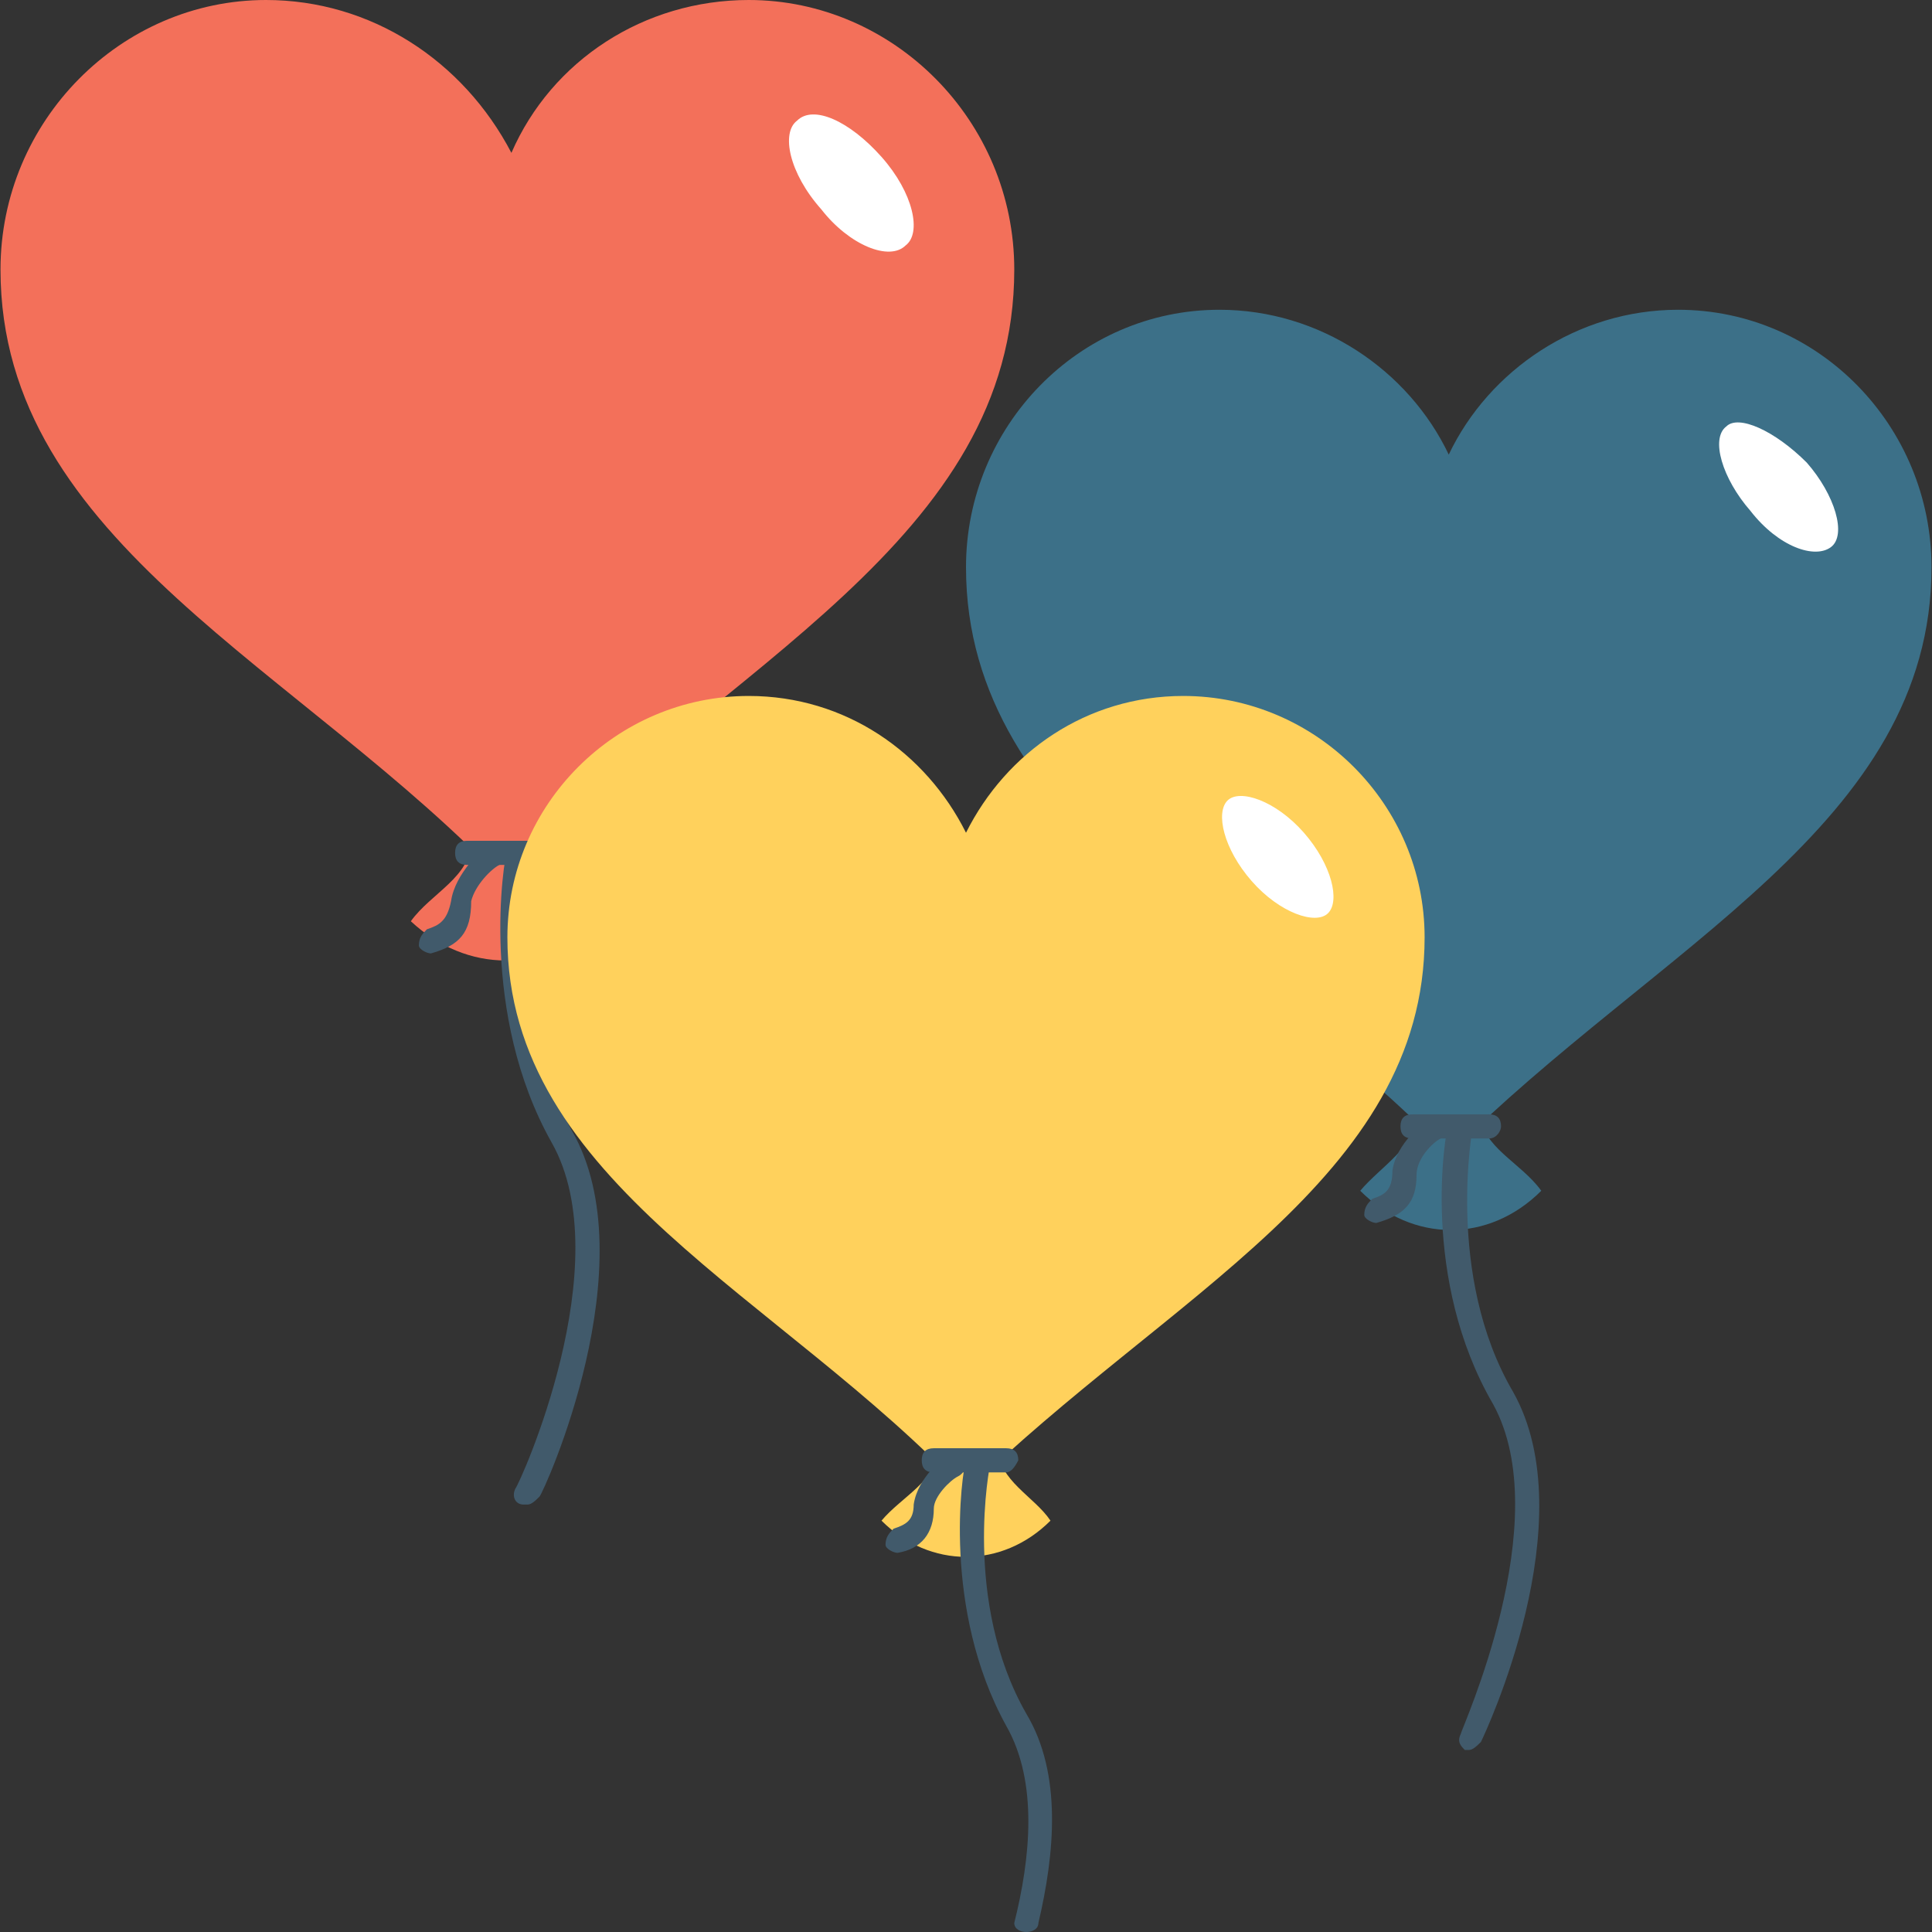 <?xml version="1.0"?>
<svg xmlns="http://www.w3.org/2000/svg" xmlns:xlink="http://www.w3.org/1999/xlink" version="1.1" id="Capa_1" x="0px" y="0px" viewBox="0 0 512.267 512.267" style="enable-background:new 0 0 512.267 512.267;" xml:space="preserve" width="512px" height="512px" class=""><rect x="0" y="0" width="512.267" height="512.267" fill="#333333" stroke="none"/><g><g>
	<path style="fill:#3C7088" d="M384.133,306.133c55.467-55.467,128-87.467,128-155.733c0-37.333-29.867-68.267-67.2-68.267   c-26.667,0-50.133,16-60.8,38.4c-10.667-22.4-34.133-38.4-60.8-38.4c-37.333,0-67.2,30.933-67.2,68.267   C256.133,219.733,331.867,251.733,384.133,306.133z" data-original="#66C6B9" class="active-path" data-old_color="#66C6B9"/>
	<path style="fill:#3C7088" d="M408.667,315.733c-13.867,13.867-34.133,13.867-48,0C366,309.333,375.6,304,375.6,295.467   c5.333,0,11.733,0,17.067,0C392.667,304,403.333,308.267,408.667,315.733z" data-original="#66C6B9" class="active-path" data-old_color="#66C6B9"/>
</g><path style="fill:#FFFFFF;" d="M479.067,122.667c7.467,8.533,10.667,19.2,6.4,22.4c-4.267,3.2-13.867,0-21.333-9.6  c-7.467-8.533-10.667-19.2-6.4-22.4C460.933,109.867,470.533,114.133,479.067,122.667z" data-original="#FFFFFF"/><g>
	<path style="fill:#415A6B;" d="M394.8,301.867h-20.267c-2.133,0-3.2-1.067-3.2-3.2c0-2.133,1.067-3.2,3.2-3.2H394.8   c2.133,0,3.2,1.067,3.2,3.2C398,299.733,396.933,301.867,394.8,301.867z" data-original="#415A6B" class=""/>
	<path style="fill:#415A6B;" d="M364.933,324.267c-1.067,0-3.2-1.067-3.2-2.133c0-2.133,1.067-3.2,2.133-4.267   c3.2-1.067,5.333-2.133,5.333-7.467c1.067-7.467,8.533-12.8,9.6-13.867c1.067-1.067,3.2-1.067,4.267,1.067   c1.067,1.067,1.067,3.2-1.067,4.267c-2.133,1.067-6.4,5.333-6.4,9.6C375.6,318.933,372.4,322.133,364.933,324.267L364.933,324.267z   " data-original="#415A6B" class=""/>
	<path style="fill:#415A6B;" d="M401.2,369.067c-18.133-30.933-10.667-70.4-10.667-70.4V297.6h-6.4   c-1.067,3.2-7.467,41.6,11.733,74.667c17.067,30.933-8.533,86.4-8.533,87.467c-1.067,2.133,0,3.2,1.067,4.267h1.067   c1.067,0,2.133-1.067,3.2-2.133C393.733,459.733,420.4,403.2,401.2,369.067z" data-original="#415A6B" class=""/>
</g><g>
	<path style="fill:#F3705A;" d="M134.533,234.667c58.667-58.667,134.4-91.733,134.4-163.2c0-39.467-32-71.467-70.4-71.467   C170.8,0,146.267,16,135.6,40.533C122.8,16,98.267,0,70.533,0c-38.4,0-70.4,32-70.4,71.467   C0.133,144,80.133,177.067,134.533,234.667z" data-original="#F3705A" class=""/>
	<path style="fill:#F3705A;" d="M159.067,244.267c-14.933,13.867-35.2,13.867-50.133,0c5.333-7.467,16-11.733,16-21.333   c6.4,0,11.733,0,18.133,0C143.067,231.467,153.733,236.8,159.067,244.267z" data-original="#F3705A" class=""/>
</g><path style="fill:#FFFFFF;" d="M233.733,41.6c8.533,9.6,10.667,20.267,6.4,23.467c-4.267,4.267-14.933,0-22.4-9.6  c-8.533-9.6-10.667-20.267-6.4-23.467C215.6,27.733,225.2,32,233.733,41.6z" data-original="#FFFFFF"/><g>
	<path style="fill:#415A6B;" d="M145.2,229.333h-21.333c-2.133,0-3.2-1.067-3.2-3.2c0-2.133,1.067-3.2,3.2-3.2H145.2   c2.133,0,3.2,1.067,3.2,3.2C149.467,227.2,147.333,229.333,145.2,229.333z" data-original="#415A6B" class=""/>
	<path style="fill:#415A6B;" d="M114.267,252.8c-1.067,0-3.2-1.067-3.2-2.133c0-2.133,1.067-3.2,2.133-4.267   c3.2-1.067,5.333-2.133,6.4-7.467c1.067-7.467,8.533-13.867,9.6-14.933c1.067-1.067,3.2-1.067,4.267,1.067   c1.067,1.067,1.067,3.2-1.067,4.267c-2.133,1.067-6.4,5.333-7.467,9.6C124.933,247.467,121.733,250.667,114.267,252.8   L114.267,252.8z" data-original="#415A6B" class=""/>
	<path style="fill:#415A6B;" d="M151.6,299.733c-18.133-33.067-11.733-73.6-10.667-73.6v-1.067h-6.4   c-1.067,3.2-7.467,43.733,11.733,77.867c18.133,32-8.533,90.667-9.6,91.733c-1.067,2.133,0,4.267,2.133,4.267h1.067   c1.067,0,2.133-1.067,3.2-2.133S171.867,334.933,151.6,299.733z" data-original="#415A6B" class=""/>
</g><g>
	<path style="fill:#FFD15C" d="M256.133,395.733c53.333-52.267,121.6-83.2,121.6-147.2c0-35.2-28.8-64-64-64   c-25.6,0-46.933,14.933-57.6,36.267c-10.667-21.333-32-36.267-57.6-36.267c-35.2,0-64,28.8-64,64   C134.533,313.6,207.067,343.467,256.133,395.733z" data-original="#FFD15C" class="" data-old_color="#FFD15C"/>
	<path style="fill:#FFD15C" d="M278.533,403.2c-12.8,12.8-32,12.8-44.8,0c5.333-6.4,14.933-10.667,14.933-19.2   c5.333,0,10.667,0,16,0C264.667,392.533,274.267,396.8,278.533,403.2z" data-original="#FFD15C" class="" data-old_color="#FFD15C"/>
</g><path style="fill:#FFFFFF;" d="M345.733,220.8c7.467,8.533,9.6,18.133,6.4,21.333c-3.2,3.2-12.8,0-20.267-8.533  c-7.467-8.533-9.6-18.133-6.4-21.333C328.667,209.067,338.267,212.267,345.733,220.8z" data-original="#FFFFFF"/><g>
	<path style="fill:#415A6B;" d="M266.8,390.4h-19.2c-2.133,0-3.2-1.067-3.2-3.2c0-2.133,1.067-3.2,3.2-3.2h19.2   c2.133,0,3.2,1.067,3.2,3.2C268.933,389.333,267.867,390.4,266.8,390.4z" data-original="#415A6B" class=""/>
	<path style="fill:#415A6B;" d="M238,411.733c-1.067,0-3.2-1.067-3.2-2.133c0-2.133,1.067-3.2,2.133-4.267   c3.2-1.067,5.333-2.133,5.333-6.4c1.067-7.467,8.533-12.8,8.533-12.8c1.067-1.067,3.2-1.067,4.267,1.067   c1.067,1.067,1.067,3.2-1.067,4.267c-2.133,1.067-6.4,5.333-6.4,8.533C247.6,406.4,244.4,410.667,238,411.733L238,411.733z" data-original="#415A6B" class=""/>
	<path style="fill:#415A6B;" d="M268.933,509.867c0,3.2,6.4,3.2,6.4,0c4.267-18.133,6.4-39.467-3.2-55.467   c-17.067-29.867-9.6-66.133-9.6-66.133V387.2h-6.4c-1.067,3.2-6.4,39.467,10.667,70.4C275.333,472.533,273.2,492.8,268.933,509.867   z" data-original="#415A6B" class=""/>
</g></g> </svg>
